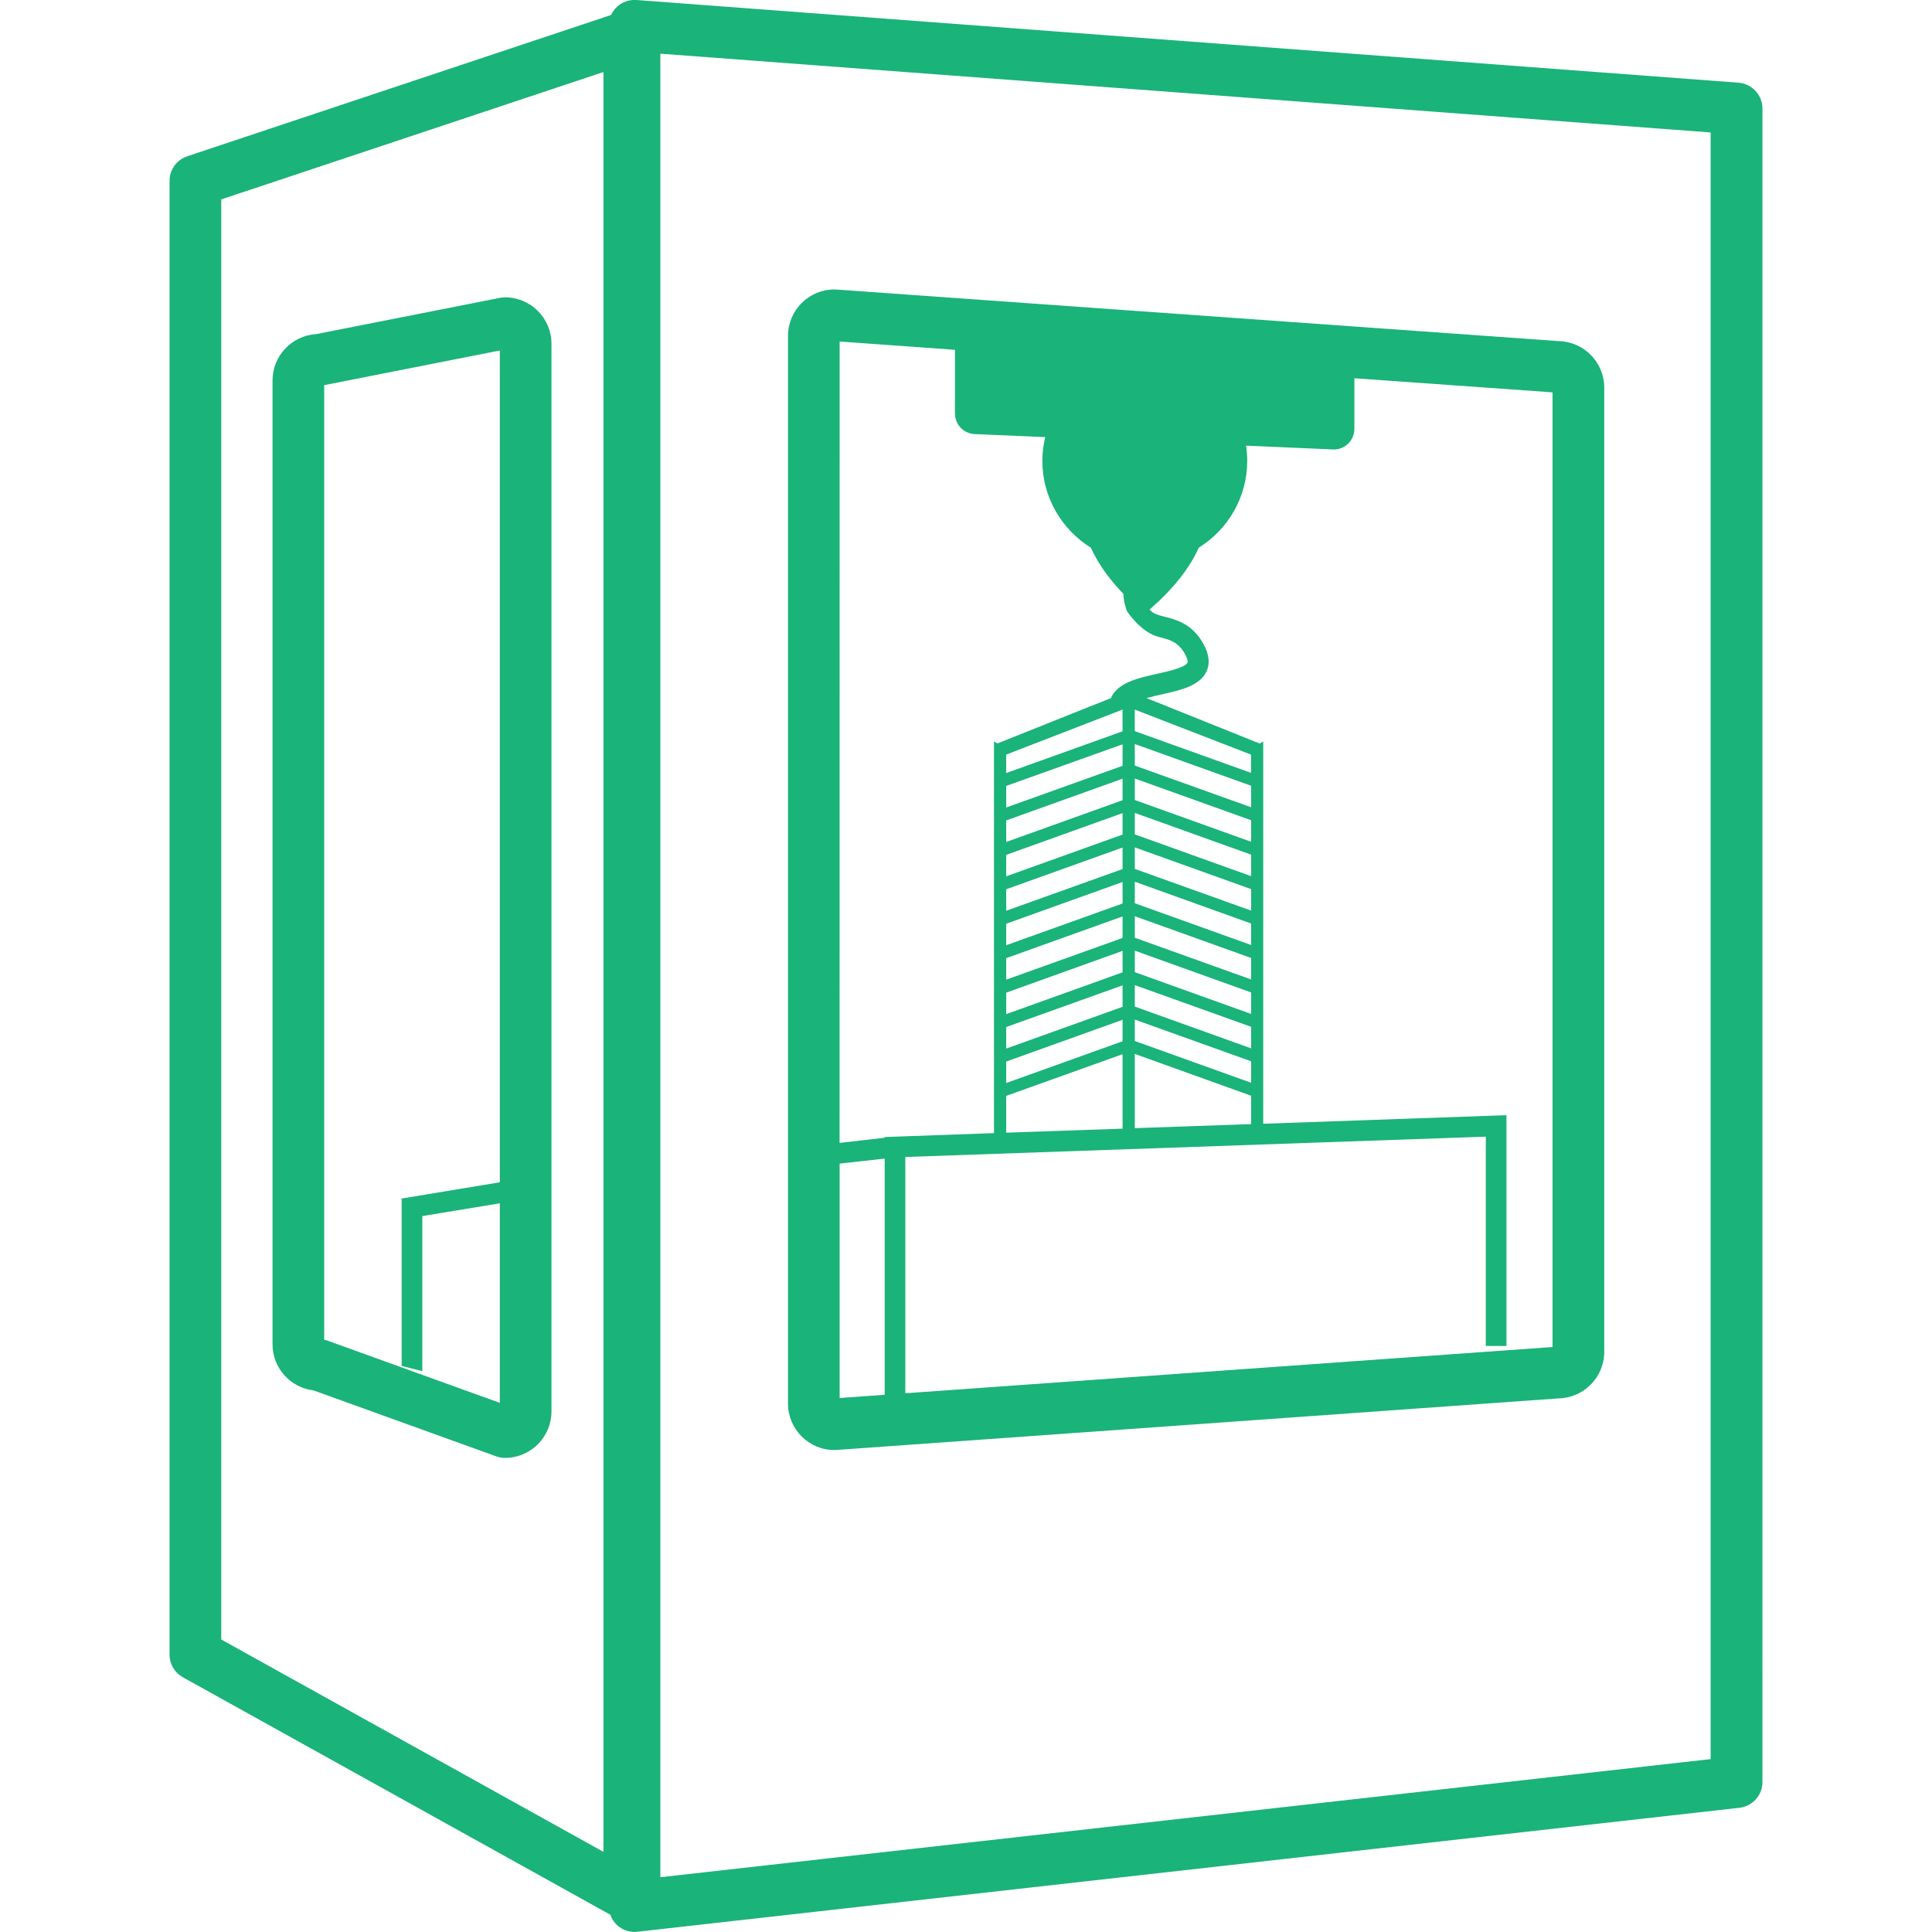 <?xml version="1.0" encoding="utf-8"?>
<!-- Generator: Adobe Illustrator 16.0.0, SVG Export Plug-In . SVG Version: 6.00 Build 0)  -->
<!DOCTYPE svg PUBLIC "-//W3C//DTD SVG 1.1//EN" "http://www.w3.org/Graphics/SVG/1.1/DTD/svg11.dtd">
<svg version="1.1" id="Capa_1" xmlns="http://www.w3.org/2000/svg" xmlns:xlink="http://www.w3.org/1999/xlink" x="0px" y="0px"
	 width="50.934px" height="50.934px" viewBox="0 0 50.934 50.934" enable-background="new 0 0 50.934 50.934" xml:space="preserve">
<path fill="#1AB379" d="M45.831,2.18l-29.053-2.18c-0.189-0.013-0.374,0.051-0.513,0.181c-0.066,0.061-0.116,0.134-0.155,0.214
	L4.937,4.12C4.659,4.212,4.47,4.473,4.47,4.766v38.858c0,0.247,0.135,0.475,0.352,0.595l11.269,6.26
	c0.036,0.106,0.098,0.204,0.184,0.28c0.127,0.112,0.289,0.174,0.454,0.174c0.025,0,0.051-0.001,0.077-0.006l29.054-3.268
	c0.342-0.04,0.604-0.331,0.604-0.677V2.859C46.462,2.502,46.187,2.208,45.831,2.18z M15.909,48.821L5.833,43.223V5.257l10.076-3.358
	V48.821z M45.098,46.376L17.409,49.49V1.415l27.689,2.077V46.376z"/>
<path fill="#1AB379" d="M21.999,38.228c0.017,0,0.034,0,0.049-0.002l19.047-1.36c0.662-0.016,1.198-0.559,1.198-1.225V10.218
	c0-0.666-0.536-1.21-1.198-1.225l-19.047-1.36c-0.015-0.001-0.032-0.002-0.049-0.002c-0.677,0-1.225,0.551-1.225,1.226v28.146
	C20.775,37.677,21.322,38.228,21.999,38.228z M30.438,15.951c0.021-0.018,0.043-0.038,0.063-0.058
	c0.007-0.005,0.013-0.011,0.021-0.018c0.019-0.019,0.039-0.035,0.06-0.055c-0.001,0-0.003,0-0.003,0
	c0.32-0.305,0.762-0.791,1.025-1.382c0.768-0.478,1.277-1.323,1.277-2.293c0-0.134-0.013-0.267-0.029-0.396l2.312,0.101
	c0.299,0,0.542-0.244,0.542-0.545V9.972l5.224,0.372v25.168l-17.063,1.219v-6.229l15.304-0.536v5.518h0.544V29.4l-6.412,0.226
	V19.548l-0.093,0.054l-2.984-1.198c0.134-0.038,0.277-0.07,0.403-0.098c0.496-0.111,1.009-0.227,1.181-0.609
	c0.095-0.207,0.066-0.447-0.079-0.713c-0.297-0.543-0.727-0.65-1.041-0.729c-0.173-0.043-0.3-0.08-0.382-0.188
	C30.345,16.033,30.388,15.995,30.438,15.951z M29.595,19.622v0.567l-3.068,1.099v-0.568L29.595,19.622z M26.526,20.38v-0.486
	l3.068-1.187v0.573L26.526,20.38z M29.595,20.529v0.567l-3.068,1.101v-0.568L29.595,20.529z M29.595,21.436v0.566l-3.068,1.101
	v-0.566L29.595,21.436z M29.595,22.344v0.567l-3.068,1.099v-0.566L29.595,22.344z M29.595,23.252v0.567l-3.068,1.1v-0.566
	L29.595,23.252z M29.595,24.16v0.567l-3.068,1.1V25.26L29.595,24.16z M29.595,25.068v0.566l-3.068,1.102V26.17L29.595,25.068z
	 M29.595,25.977v0.566l-3.068,1.101v-0.568L29.595,25.977z M29.595,26.885v0.566l-3.068,1.101v-0.566L29.595,26.885z M29.595,27.792
	v1.963l-3.068,0.106v-0.97L29.595,27.792z M32.983,20.715v0.567l-3.066-1.099v-0.568L32.983,20.715z M29.916,19.275v-0.568
	l3.065,1.187v0.481L29.916,19.275z M32.983,21.624v0.568l-3.066-1.101v-0.566L32.983,21.624z M32.983,22.531v0.567l-3.066-1.101
	v-0.566L32.983,22.531z M32.983,23.44v0.566l-3.066-1.099V22.34L32.983,23.44z M32.983,24.347v0.566l-3.066-1.1v-0.568
	L32.983,24.347z M32.983,25.255v0.566l-3.066-1.099v-0.567L32.983,25.255z M32.983,26.164v0.567l-3.066-1.102v-0.566L32.983,26.164z
	 M32.983,27.07v0.568l-3.066-1.101v-0.566L32.983,27.07z M32.983,27.979v0.566l-3.066-1.101V26.88L32.983,27.979z M32.983,28.887
	v0.748l-3.066,0.107v-1.957L32.983,28.887z M22.136,9.004l3.04,0.218v1.678c0,0.301,0.244,0.545,0.546,0.545l1.835,0.079
	c-0.05,0.201-0.077,0.409-0.077,0.624c0,0.97,0.514,1.815,1.281,2.293c0.219,0.491,0.561,0.91,0.854,1.213
	c0.006,0.229,0.094,0.454,0.094,0.454s0.354,0.562,0.848,0.686c0.271,0.068,0.509,0.126,0.688,0.457
	c0.063,0.116,0.072,0.188,0.062,0.217c-0.062,0.131-0.504,0.229-0.797,0.294c-0.507,0.114-1.029,0.23-1.217,0.625l0.017,0.008
	L26.296,19.6l-0.091-0.052v10.325l-2.883,0.103v0.019l-1.188,0.136L22.136,9.004L22.136,9.004z M22.136,30.677l1.187-0.133v6.227
	l-1.187,0.085V30.677z"/>
<path fill="#1AB379" d="M8.269,36.657l4.812,1.737c0.075,0.027,0.154,0.041,0.233,0.041c0.675,0,1.225-0.55,1.225-1.227V9.065
	c0-0.676-0.55-1.227-1.225-1.227c-0.044,0-0.088,0.004-0.132,0.014L8.331,8.809c-0.64,0.041-1.146,0.573-1.146,1.222v25.408
	C7.185,36.068,7.659,36.587,8.269,36.657z M8.547,10.154l4.63-0.914v21.929l-2.588,0.428v4.414l0.545,0.137v-4.088l2.043-0.337
	v5.261l-4.534-1.637c-0.032-0.012-0.063-0.021-0.096-0.027V10.154z"/>
</svg>
